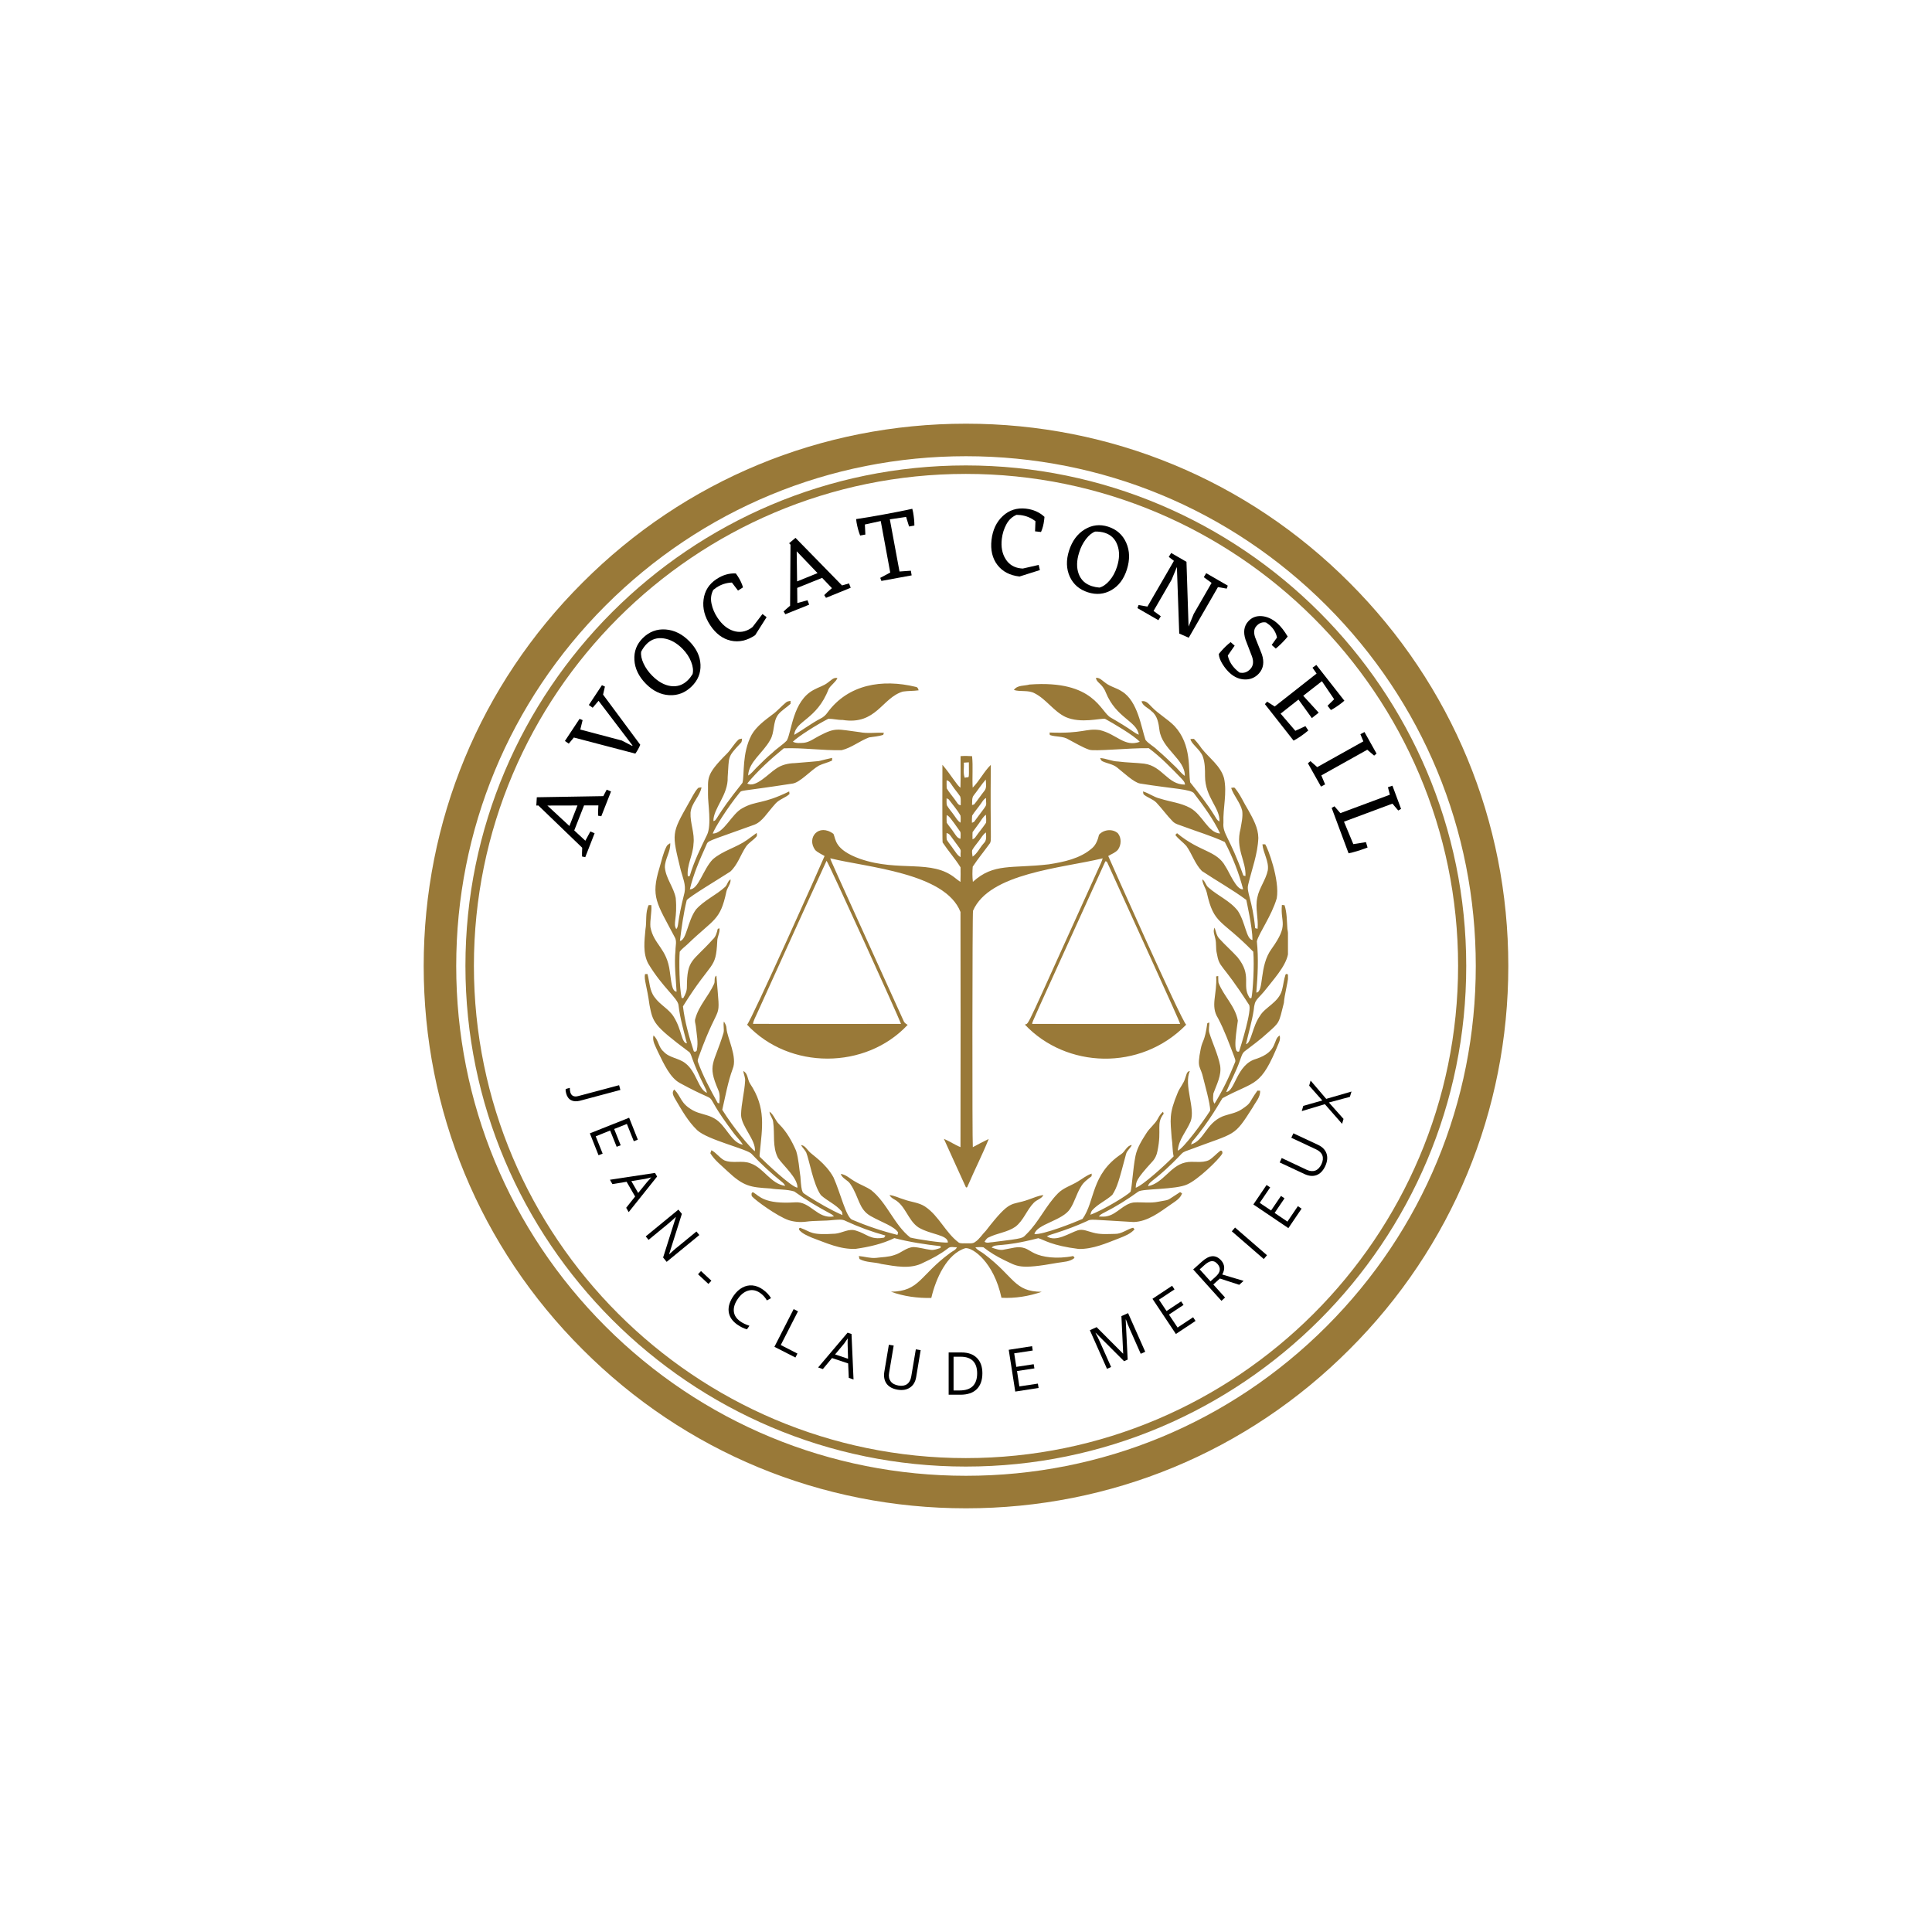 <ns0:svg xmlns:ns0="http://www.w3.org/2000/svg" width="500" zoomAndPan="magnify" viewBox="0 0 375 375" height="500" preserveAspectRatio="xMidYMid meet" version="1.0"><ns0:defs><ns0:g /><ns0:clipPath id="9a77d20b37"><ns0:path d="M 82.238 82.238 L 292.762 82.238 L 292.762 292.762 L 82.238 292.762 Z M 82.238 82.238 " clip-rule="nonzero" /></ns0:clipPath><ns0:clipPath id="1015b04bbc"><ns0:path d="M 187.5 292.762 C 159.398 292.762 132.934 281.824 113.078 261.922 C 93.176 242.066 82.238 215.602 82.238 187.5 C 82.238 159.398 93.176 132.934 113.078 113.078 C 132.934 93.176 159.398 82.238 187.5 82.238 C 215.602 82.238 242.066 93.176 261.922 113.078 C 281.824 132.977 292.762 159.398 292.762 187.5 C 292.762 215.602 281.824 242.066 261.922 261.922 C 242.066 281.824 215.602 292.762 187.5 292.762 Z M 187.5 88.551 C 161.078 88.551 136.215 98.855 117.535 117.535 C 98.855 136.215 88.551 161.078 88.551 187.5 C 88.551 213.922 98.855 238.785 117.535 257.465 C 136.215 276.145 161.078 286.449 187.5 286.449 C 213.922 286.449 238.785 276.145 257.465 257.465 C 276.145 238.785 286.449 213.922 286.449 187.5 C 286.449 161.078 276.145 136.215 257.465 117.535 C 238.785 98.855 213.922 88.551 187.5 88.551 Z M 187.5 88.551 " clip-rule="nonzero" /></ns0:clipPath><ns0:clipPath id="57e5434011"><ns0:path d="M 90.34 90.34 L 284.59 90.34 L 284.59 284.59 L 90.34 284.59 Z M 90.34 90.34 " clip-rule="nonzero" /></ns0:clipPath><ns0:clipPath id="349bb70203"><ns0:path d="M 125 131.418 L 249.992 131.418 L 249.992 252 L 125 252 Z M 125 131.418 " clip-rule="nonzero" /></ns0:clipPath></ns0:defs><ns0:g clip-path="url(#9a77d20b37)"><ns0:g clip-path="url(#1015b04bbc)"><ns0:path fill="#997938" d="M 82.238 82.238 L 292.762 82.238 L 292.762 292.762 L 82.238 292.762 Z M 82.238 82.238 " fill-opacity="1" fill-rule="nonzero" /></ns0:g></ns0:g><ns0:g clip-path="url(#57e5434011)"><ns0:path fill="#997938" d="M 187.465 284.66 C 133.938 284.66 90.34 241.059 90.34 187.465 C 90.34 133.871 133.938 90.34 187.465 90.34 C 240.996 90.34 284.594 133.938 284.594 187.465 C 284.66 241.059 241.059 284.66 187.465 284.66 Z M 187.465 91.984 C 134.793 91.984 91.984 134.793 91.984 187.465 C 91.984 240.141 134.859 283.016 187.465 283.016 C 240.074 283.016 283.016 240.141 283.016 187.465 C 283.016 134.793 240.141 91.984 187.465 91.984 Z M 187.465 91.984 " fill-opacity="1" fill-rule="nonzero" /></ns0:g><ns0:g fill="#000000" fill-opacity="1"><ns0:g transform="translate(111.977, 211.714)"><ns0:g><ns0:path d="M -2.094 0.484 C -2.188 0.141 -2.211 -0.133 -2.172 -0.344 L -1.375 -0.562 C -1.383 -0.281 -1.352 0 -1.281 0.281 C -1.188 0.633 -1.008 0.875 -0.75 1 C -0.488 1.133 -0.148 1.145 0.266 1.031 L 8.188 -1.078 L 8.438 -0.156 L 0.594 1.938 C -0.094 2.113 -0.672 2.078 -1.141 1.828 C -1.609 1.578 -1.926 1.129 -2.094 0.484 Z M -2.094 0.484 " /></ns0:g></ns0:g></ns0:g><ns0:g fill="#000000" fill-opacity="1"><ns0:g transform="translate(114.068, 218.935)"><ns0:g><ns0:path d="M 2.109 5.297 L 0.422 1.047 L 8.047 -1.984 L 9.734 2.266 L 8.953 2.578 L 7.609 -0.781 L 5.141 0.203 L 6.406 3.359 L 5.625 3.656 L 4.359 0.5 L 1.562 1.625 L 2.906 4.984 Z M 2.109 5.297 " /></ns0:g></ns0:g></ns0:g><ns0:g fill="#000000" fill-opacity="1"><ns0:g transform="translate(118.387, 228.991)"><ns0:g><ns0:path d="M 3.156 5.438 L 4.891 3.25 L 3.234 0.391 L 0.484 0.844 L 0 0 L 8.75 -1.328 L 9.156 -0.625 L 3.641 6.281 Z M 5.484 2.562 L 7.203 0.453 C 7.422 0.191 7.695 -0.113 8.031 -0.469 C 7.688 -0.363 7.285 -0.266 6.828 -0.172 L 4.156 0.266 Z M 5.484 2.562 " /></ns0:g></ns0:g></ns0:g><ns0:g fill="#000000" fill-opacity="1"><ns0:g transform="translate(124.616, 239.112)"><ns0:g><ns0:path d="M 4.781 5.812 L 4.094 4.969 L 6.562 -2.844 L 6.531 -2.875 C 5.938 -2.32 5.379 -1.832 4.859 -1.406 L 1.266 1.547 L 0.719 0.875 L 7.062 -4.328 L 7.734 -3.5 L 5.266 4.297 L 5.297 4.328 C 5.367 4.254 5.609 4.035 6.016 3.672 C 6.422 3.305 6.723 3.051 6.922 2.906 L 10.562 -0.078 L 11.125 0.609 Z M 4.781 5.812 " /></ns0:g></ns0:g></ns0:g><ns0:g fill="#000000" fill-opacity="1"><ns0:g transform="translate(133.346, 248.975)"><ns0:g><ns0:path d="M 2.141 -1.641 L 2.719 -2.266 L 4.734 -0.391 L 4.156 0.234 Z M 2.141 -1.641 " /></ns0:g></ns0:g></ns0:g><ns0:g fill="#000000" fill-opacity="1"><ns0:g transform="translate(139.482, 254.394)"><ns0:g><ns0:path d="M 8.094 -3.406 C 7.352 -3.938 6.598 -4.102 5.828 -3.906 C 5.055 -3.707 4.367 -3.188 3.766 -2.344 C 3.148 -1.469 2.879 -0.645 2.953 0.125 C 3.023 0.895 3.441 1.547 4.203 2.078 C 4.66 2.41 5.254 2.695 5.984 2.938 L 5.5 3.625 C 4.914 3.477 4.281 3.164 3.594 2.688 C 2.613 1.988 2.066 1.148 1.953 0.172 C 1.836 -0.805 2.172 -1.848 2.953 -2.953 C 3.441 -3.641 4 -4.148 4.625 -4.484 C 5.25 -4.816 5.898 -4.953 6.578 -4.891 C 7.266 -4.828 7.938 -4.562 8.594 -4.094 C 9.289 -3.594 9.816 -3.035 10.172 -2.422 L 9.375 -1.984 C 9.031 -2.578 8.602 -3.051 8.094 -3.406 Z M 8.094 -3.406 " /></ns0:g></ns0:g></ns0:g><ns0:g fill="#000000" fill-opacity="1"><ns0:g transform="translate(149.312, 260.898)"><ns0:g><ns0:path d="M 1 0.516 L 4.734 -6.797 L 5.578 -6.375 L 2.234 0.172 L 5.469 1.828 L 5.078 2.594 Z M 1 0.516 " /></ns0:g></ns0:g></ns0:g><ns0:g fill="#000000" fill-opacity="1"><ns0:g transform="translate(158.795, 265.423)"><ns0:g><ns0:path d="M 5.953 2.016 L 5.828 -0.781 L 2.703 -1.828 L 0.922 0.312 L 0 0 L 5.719 -6.75 L 6.484 -6.5 L 6.875 2.344 Z M 5.812 -1.688 L 5.734 -4.391 C 5.723 -4.734 5.727 -5.148 5.75 -5.641 C 5.551 -5.328 5.316 -4.988 5.047 -4.625 L 3.297 -2.531 Z M 5.812 -1.688 " /></ns0:g></ns0:g></ns0:g><ns0:g fill="#000000" fill-opacity="1"><ns0:g transform="translate(170.137, 268.936)"><ns0:g><ns0:path d="M 8.562 -6.875 L 7.688 -1.625 C 7.531 -0.707 7.129 -0.035 6.484 0.391 C 5.848 0.828 5.039 0.961 4.062 0.797 C 3.094 0.629 2.383 0.238 1.938 -0.375 C 1.5 -1 1.359 -1.773 1.516 -2.703 L 2.391 -7.922 L 3.328 -7.766 L 2.438 -2.469 C 2.32 -1.801 2.422 -1.254 2.734 -0.828 C 3.047 -0.398 3.555 -0.125 4.266 0 C 4.953 0.113 5.504 0.02 5.922 -0.281 C 6.348 -0.582 6.617 -1.07 6.734 -1.75 L 7.625 -7.031 Z M 8.562 -6.875 " /></ns0:g></ns0:g></ns0:g><ns0:g fill="#000000" fill-opacity="1"><ns0:g transform="translate(183.008, 270.715)"><ns0:g><ns0:path d="M 7.672 -4.172 C 7.672 -2.816 7.301 -1.781 6.562 -1.062 C 5.832 -0.352 4.773 0 3.391 0 L 1.125 0 L 1.125 -8.203 L 3.641 -8.203 C 4.91 -8.203 5.898 -7.848 6.609 -7.141 C 7.316 -6.43 7.672 -5.441 7.672 -4.172 Z M 6.656 -4.141 C 6.656 -5.211 6.383 -6.02 5.844 -6.562 C 5.312 -7.102 4.52 -7.375 3.469 -7.375 L 2.078 -7.375 L 2.078 -0.828 L 3.234 -0.828 C 4.379 -0.828 5.234 -1.102 5.797 -1.656 C 6.367 -2.219 6.656 -3.047 6.656 -4.141 Z M 6.656 -4.141 " /></ns0:g></ns0:g></ns0:g><ns0:g fill="#000000" fill-opacity="1"><ns0:g transform="translate(195.951, 270.276)"><ns0:g><ns0:path d="M 5.641 -0.875 L 1.109 -0.172 L -0.156 -8.281 L 4.375 -8.984 L 4.5 -8.141 L 0.906 -7.594 L 1.312 -4.969 L 4.688 -5.484 L 4.828 -4.672 L 1.453 -4.156 L 1.906 -1.172 L 5.5 -1.719 Z M 5.641 -0.875 " /></ns0:g></ns0:g></ns0:g><ns0:g fill="#000000" fill-opacity="1"><ns0:g transform="translate(206.59, 268.242)"><ns0:g /></ns0:g></ns0:g><ns0:g fill="#000000" fill-opacity="1"><ns0:g transform="translate(213.837, 266.144)"><ns0:g><ns0:path d="M 4.344 -1.938 L -1.156 -7.438 L -1.203 -7.422 C -0.922 -6.922 -0.617 -6.305 -0.297 -5.578 L 1.828 -0.812 L 1.031 -0.453 L -2.297 -7.953 L -0.984 -8.547 L 4.141 -3.406 L 4.172 -3.422 L 3.828 -10.688 L 5.125 -11.266 L 8.453 -3.766 L 7.578 -3.375 L 5.438 -8.203 C 5.188 -8.754 4.941 -9.363 4.703 -10.031 L 4.656 -10.016 L 5.047 -2.25 Z M 4.344 -1.938 " /></ns0:g></ns0:g></ns0:g><ns0:g fill="#000000" fill-opacity="1"><ns0:g transform="translate(227.301, 259.55)"><ns0:g><ns0:path d="M 4.75 -3.156 L 0.938 -0.625 L -3.609 -7.453 L 0.203 -9.984 L 0.672 -9.281 L -2.344 -7.281 L -0.875 -5.078 L 1.953 -6.953 L 2.422 -6.266 L -0.406 -4.391 L 1.266 -1.875 L 4.281 -3.875 Z M 4.75 -3.156 " /></ns0:g></ns0:g></ns0:g><ns0:g fill="#000000" fill-opacity="1"><ns0:g transform="translate(236.237, 253.24)"><ns0:g><ns0:path d="M -0.734 -3.922 L 1.547 -1.391 L 0.844 -0.75 L -4.641 -6.844 L -2.969 -8.344 C -2.219 -9.02 -1.535 -9.375 -0.922 -9.406 C -0.316 -9.445 0.25 -9.18 0.781 -8.609 C 1.5 -7.797 1.57 -6.879 1 -5.859 L 5.141 -4.625 L 4.297 -3.859 L 0.547 -5.078 Z M -1.281 -4.531 L -0.312 -5.406 C 0.188 -5.852 0.461 -6.281 0.516 -6.688 C 0.578 -7.102 0.43 -7.508 0.078 -7.906 C -0.285 -8.312 -0.664 -8.492 -1.062 -8.453 C -1.469 -8.41 -1.93 -8.156 -2.453 -7.688 L -3.375 -6.859 Z M -1.281 -4.531 " /></ns0:g></ns0:g></ns0:g><ns0:g fill="#000000" fill-opacity="1"><ns0:g transform="translate(244.564, 245.216)"><ns0:g><ns0:path d="M 0.734 -0.844 L -5.469 -6.219 L -4.844 -6.953 L 1.359 -1.578 Z M 0.734 -0.844 " /></ns0:g></ns0:g></ns0:g><ns0:g fill="#000000" fill-opacity="1"><ns0:g transform="translate(249.449, 239.317)"><ns0:g><ns0:path d="M 3.188 -4.719 L 0.625 -0.938 L -6.172 -5.531 L -3.609 -9.312 L -2.906 -8.844 L -4.938 -5.844 L -2.734 -4.359 L -0.812 -7.188 L -0.125 -6.719 L -2.047 -3.891 L 0.438 -2.203 L 2.469 -5.203 Z M 3.188 -4.719 " /></ns0:g></ns0:g></ns0:g><ns0:g fill="#000000" fill-opacity="1"><ns0:g transform="translate(255.36, 230.07)"><ns0:g><ns0:path d="M -4.312 -10.094 L 0.5 -7.844 C 1.344 -7.438 1.883 -6.867 2.125 -6.141 C 2.363 -5.41 2.273 -4.598 1.859 -3.703 C 1.43 -2.805 0.863 -2.227 0.156 -1.969 C -0.551 -1.719 -1.332 -1.797 -2.188 -2.203 L -6.969 -4.438 L -6.578 -5.297 L -1.734 -3.016 C -1.117 -2.734 -0.562 -2.68 -0.062 -2.859 C 0.426 -3.047 0.828 -3.461 1.141 -4.109 C 1.43 -4.742 1.488 -5.305 1.312 -5.797 C 1.133 -6.285 0.734 -6.676 0.109 -6.969 L -4.719 -9.234 Z M -4.312 -10.094 " /></ns0:g></ns0:g></ns0:g><ns0:g fill="#000000" fill-opacity="1"><ns0:g transform="translate(260.482, 218.181)"><ns0:g><ns0:path d="M 1.844 -6.312 L 1.531 -5.281 L -2.547 -4.188 L 0.297 -1 L 0.016 -0.047 L -3.328 -3.859 L -7.812 -2.516 L -7.516 -3.531 L -3.828 -4.578 L -6.375 -7.453 L -6.094 -8.438 L -3.062 -4.891 Z M 1.844 -6.312 " /></ns0:g></ns0:g></ns0:g><ns0:g clip-path="url(#349bb70203)"><ns0:path fill="#997938" d="M 160.711 132.473 C 161.277 132.09 161.777 131.422 162.547 131.613 C 162.152 132.477 161.266 132.953 160.82 133.773 C 158.562 139.688 154.383 139.871 154.164 142.633 C 155.883 141.633 157.473 140.41 159.242 139.484 C 159.812 139.219 160.281 138.789 160.637 138.273 C 164.637 132.848 171.207 131.73 177.754 133.324 C 178.113 133.367 178.223 133.688 178.305 133.992 C 177.289 134.133 176.258 134.082 175.246 134.234 C 171.188 135.43 170.094 140.797 163.523 139.738 C 162.602 139.766 161.699 139.5 160.785 139.516 C 158.812 140.488 154.82 142.996 153.895 143.969 C 154.551 144.32 155.316 144.215 156.035 144.176 C 157.16 144.043 158.055 143.312 159.035 142.816 C 162.277 141.125 162.492 141.57 166.832 142.105 C 168.391 142.422 169.984 142.152 171.559 142.234 C 171.527 142.332 171.469 142.527 171.438 142.625 C 170.555 142.938 169.609 142.98 168.695 143.129 C 166.859 143.816 165.285 145.141 163.367 145.609 C 159.613 145.691 155.883 145.109 152.133 145.246 C 149.59 147.32 147.145 149.535 145.047 152.07 C 146.586 153.055 149.297 150.055 150.543 149.266 C 151.617 148.473 152.957 148.148 154.273 148.121 C 160.961 147.535 157.375 148.008 161.516 147.109 C 161.512 147.238 161.504 147.496 161.504 147.629 C 160.688 148.02 159.789 148.207 158.973 148.59 C 157.465 149.414 155.293 151.906 153.82 152.094 C 142.828 153.789 144.133 153.246 143.461 153.984 C 141.328 156.602 138.648 160.773 138.352 161.801 C 140.555 161.766 142.004 157.941 144.137 156.848 C 146.812 155.355 148.008 156.164 153.18 153.617 C 153.195 153.742 153.227 153.996 153.242 154.121 C 152.438 154.863 151.297 155.129 150.551 155.949 C 148.82 157.855 147.992 159.453 146.438 160.07 C 136.797 163.566 137.527 163.051 137.051 164.125 C 135.809 166.875 134.59 169.672 133.898 172.617 C 135.57 172.676 136.473 168.719 138.355 166.793 C 140.312 165.098 142.93 164.512 145.02 163.023 C 145.648 162.586 146.242 162.102 146.875 161.668 C 146.895 161.926 147.016 162.23 146.777 162.434 C 146.168 163.137 145.297 163.578 144.773 164.367 C 143.73 165.941 143.172 167.871 141.75 169.176 C 139.098 170.887 133.918 173.969 133.293 174.727 C 132.656 177.332 132.301 179.992 131.969 182.648 C 133.266 182.488 133.438 178.746 135.105 176.516 C 136.707 174.715 138.996 173.754 140.758 172.137 C 141.203 171.723 141.234 170.996 141.805 170.691 C 141.871 171.598 141.145 172.27 140.977 173.121 C 139.789 178.734 138.59 178.316 133.52 183.207 C 132.996 183.727 132.355 184.133 131.93 184.742 C 131.789 186.457 131.855 191.715 132.309 193.723 L 132.629 193.723 C 133.008 193.07 133.34 192.348 133.324 191.578 C 133.352 186.148 134.387 186.75 138.352 182.336 C 138.949 181.812 139.137 181.023 139.316 180.289 C 139.398 180.262 139.566 180.207 139.648 180.18 C 139.758 181.062 139.215 181.828 139.219 182.691 C 138.93 188.379 138.246 186.191 132.562 195.332 C 132.906 198.262 133.719 201.137 134.629 203.945 C 134.688 204.305 135.273 204.105 135.258 203.797 C 135.57 202.289 135.211 200.762 135.07 199.258 C 135.023 198.73 134.762 198.195 134.973 197.672 C 135.656 195.184 137.555 193.305 138.594 190.988 C 138.855 190.484 138.508 189.676 139.051 189.363 C 139.836 199.41 139.949 193.184 135.645 205.066 C 135.551 205.391 135.359 205.734 135.453 206.082 C 136.453 208.871 137.867 211.488 139.301 214.074 C 139.379 214.098 139.535 214.145 139.613 214.172 C 139.695 213.301 139.785 212.375 139.41 211.559 C 137.23 206.504 138.574 206.602 140.422 200.52 C 140.621 199.781 140.328 199.02 140.508 198.277 C 140.785 198.691 141.012 199.16 141.02 199.672 C 141.137 201.398 143.188 205.188 142.211 207.477 C 141.266 210.047 140.809 212.754 140.191 215.41 C 142.332 218.852 145.656 222.863 146.527 223.453 C 146.75 221.254 143.91 218.719 143.836 216.383 C 143.887 214.195 144.488 212.059 144.621 209.875 C 144.711 209.18 144.348 208.559 144.27 207.887 C 145.184 208.309 145.078 209.539 145.566 210.301 C 148.75 215.047 147.938 218.855 147.473 223.809 C 147.477 224.082 147.312 224.434 147.578 224.641 C 148.383 225.445 153.719 230.539 154.789 230.512 C 154.816 228.637 152.16 226.379 151.02 224.77 C 149.875 222.621 150.414 220.117 150.074 217.809 C 150.027 217.059 149.391 216.512 149.359 215.762 C 150.23 216.391 150.48 217.508 151.25 218.23 C 152.703 219.676 153.711 221.496 154.523 223.363 C 155.031 224.988 155.094 226.703 155.359 228.379 C 155.59 232.02 155.781 231.371 156.812 232.168 C 158.98 233.52 161.188 234.832 163.531 235.852 C 163.465 235.598 163.516 235.289 163.328 235.082 C 162.227 233.781 160.59 233.113 159.344 231.984 C 157.844 229.926 157.094 225.152 156.473 223.66 C 156.191 223.152 155.754 222.762 155.473 222.254 C 156.199 222.316 156.566 223.004 157.02 223.477 C 157.551 224.117 160.262 225.73 161.781 228.531 C 163.176 231.648 164.215 236.277 165.414 236.75 C 168.258 237.957 171.199 238.953 174.199 239.695 C 174.23 239.574 174.289 239.332 174.32 239.215 C 173.562 238.012 171.191 237.277 169.016 236.051 C 166.629 234.711 166.785 232.371 165.055 229.824 C 164.57 229.035 163.484 228.781 163.188 227.852 C 164.262 228 165.031 228.832 165.949 229.324 C 166.98 229.961 168.156 230.336 169.145 231.043 C 172.258 233.582 173.535 237.711 176.688 240.207 C 177.961 240.531 183.07 241.324 183.988 241.16 C 183.969 239.641 180.672 239.676 178.27 238.238 C 176.191 236.855 175.777 233.918 173.504 232.762 C 173.156 232.566 172.848 232.305 172.641 231.965 C 173.633 232.047 174.523 232.555 175.473 232.816 C 176.82 233.324 178.344 233.383 179.566 234.203 C 182.273 236.016 183.516 239.273 186.117 241.199 C 186.551 241.41 187.074 241.293 187.547 241.332 C 188.117 241.285 188.777 241.457 189.262 241.07 C 190.125 240.512 190.645 239.594 191.363 238.879 C 196.289 232.523 196.074 234.133 199.668 232.828 C 200.609 232.516 201.527 232.066 202.527 231.965 C 202.148 232.703 201.238 232.863 200.684 233.43 C 199.289 234.836 198.695 236.883 197.09 238.109 C 195.535 239.191 193.57 239.34 191.902 240.176 C 191.52 240.324 191.316 240.695 191.098 241.016 C 191.547 241.375 192.113 241.109 192.629 241.105 C 199.145 240.316 198.395 240.332 199.27 239.508 C 201.656 237.164 203 233.984 205.359 231.617 C 206.418 230.543 207.906 230.129 209.164 229.355 C 210.074 228.832 210.883 228.121 211.898 227.797 C 211.891 227.926 211.879 228.176 211.875 228.301 C 211.105 228.91 210.258 229.488 209.789 230.375 C 208.949 231.711 208.594 233.285 207.73 234.605 C 206.277 236.938 201.238 237.57 200.777 239.535 C 202.473 239.688 208.453 237.324 210.117 236.59 C 212.609 233.09 211.715 227.98 217.617 224.02 C 218.395 223.52 218.68 222.367 219.68 222.246 C 219.406 222.891 218.742 223.305 218.566 224 C 217.25 228.953 216.879 230.438 215.895 231.926 C 214.684 233.035 213.105 233.688 211.996 234.914 C 211.781 235.152 211.723 235.477 211.641 235.777 C 214.02 234.945 218.965 231.934 219.445 231.301 C 219.727 230.363 219.898 226.828 220.395 224.367 C 220.727 222.762 221.617 221.355 222.488 219.992 C 223.117 218.945 224.168 218.219 224.742 217.129 C 224.996 216.629 225.312 216.156 225.738 215.785 C 225.77 215.883 225.84 216.074 225.871 216.172 C 224.328 218.168 225.562 219.133 224.664 223.41 C 224.527 224.188 224.18 224.926 223.633 225.5 C 220.371 229.066 220.523 229.395 220.445 230.539 C 221.766 230.125 226.074 226.227 227.801 224.453 C 227.535 223.273 227.621 222.059 227.418 220.871 C 227.172 217.332 226.855 216.246 228.582 212.121 C 228.973 211.109 229.773 210.305 230.055 209.246 C 230.273 208.754 230.281 207.977 230.945 207.875 C 229.723 210.664 232.066 215.121 231.102 217.656 C 230.316 219.566 228.75 221.203 228.613 223.34 C 229.66 222.988 233.516 217.75 234.891 215.57 C 234.949 214.297 233.688 209.914 233.574 209.359 C 233.004 206.691 232.246 207.605 233.059 203.586 C 233.43 201.758 233.824 202.309 234.34 198.602 C 234.441 198.566 234.637 198.5 234.734 198.465 C 234.738 199.113 234.555 199.773 234.711 200.414 C 235.375 202.559 236.391 204.598 236.824 206.809 C 237.145 208.734 236.137 210.5 235.516 212.246 C 235.477 212.898 235.324 213.664 235.738 214.227 C 237.297 211.703 238.594 209.023 239.688 206.266 C 239.93 205.836 239.629 205.383 239.512 204.965 C 238.559 202.488 237.66 199.98 236.422 197.637 C 234.879 195.227 236.273 193.031 236.059 189.516 C 236.16 189.5 236.359 189.469 236.457 189.453 C 236.469 189.891 236.449 190.332 236.516 190.766 C 237.516 193.336 239.777 195.316 240.266 198.102 C 240.113 199.5 239.141 204.676 240.508 204.09 C 240.848 203.055 243.09 195.871 242.426 195.012 C 236.941 186.465 236.727 188.125 236.164 184.949 C 235.957 184.055 236.121 183.117 235.898 182.227 C 235.77 181.516 235.371 180.758 235.746 180.059 C 236.023 180.781 236.117 181.617 236.676 182.195 C 237.797 183.434 239.062 184.535 240.184 185.773 C 243.109 189.363 241 191.148 242.457 193.535 C 242.543 193.75 242.691 193.809 242.906 193.703 C 243.199 192.336 243.484 187.293 243.258 184.723 C 237 178.301 235.641 179.578 234.238 173.254 C 234.031 172.363 233.395 171.617 233.367 170.68 C 233.965 171.062 234.023 171.863 234.586 172.285 C 236.398 173.895 238.773 174.852 240.277 176.812 C 241.77 179.105 241.883 182.305 243.109 182.461 C 243.113 180.027 241.926 174.859 241.906 174.672 C 239.145 172.629 236.133 170.965 233.281 169.059 C 231.934 167.68 231.379 165.746 230.27 164.199 C 229.598 163.441 228.734 162.875 228.129 162.059 C 228.238 161.945 228.352 161.836 228.461 161.723 C 232.965 165.457 236.145 165.02 237.875 168.195 C 238.539 169.129 240.012 172.871 241.289 172.602 C 240.473 169.422 239.242 166.34 237.73 163.43 C 235.09 162.207 232.273 161.387 229.551 160.363 C 228.879 160.094 228.105 159.957 227.598 159.402 C 226.484 158.27 225.566 156.969 224.48 155.816 C 223.809 155.117 222.832 154.863 222.082 154.277 C 221.855 154.137 221.914 153.836 221.855 153.617 C 223.012 153.949 223.98 154.738 225.16 155.004 C 227.098 155.633 229.191 155.82 231 156.812 C 233.445 158.148 234.469 161.668 236.824 161.781 C 235.508 158.996 233.648 156.488 231.793 154.039 C 231.301 153.16 227.621 153.117 221.281 152.082 C 220.086 151.883 218.051 149.934 216.789 148.941 C 215.977 148.305 214.914 148.207 214.004 147.77 C 213.73 147.672 213.637 147.375 213.531 147.141 C 214.719 147.203 215.816 147.781 217.008 147.805 C 218.699 148.031 220.41 148.023 222.102 148.227 C 225.648 148.707 226.594 152.301 230 152.293 C 230.004 151.809 229.641 151.48 229.352 151.145 C 227.328 149.066 225.312 146.949 222.977 145.223 C 219.078 145.164 212.363 145.898 211.383 145.508 C 209.992 145.012 208.73 144.219 207.422 143.543 C 206.332 142.836 204.965 143.082 203.77 142.664 C 203.758 142.547 203.734 142.301 203.719 142.18 C 210.242 142.438 210.785 141.324 213.453 141.707 C 216.746 142.477 218.25 145.074 221.227 143.984 C 220.117 142.758 215.953 140.32 214.5 139.531 C 213.559 139.367 209.855 140.484 206.855 139.184 C 204.52 138.086 203.105 135.73 200.82 134.566 C 199.574 133.891 198.113 134.324 196.797 133.926 C 197.457 132.934 198.824 133.16 199.836 132.867 C 212.488 131.93 213.555 138.211 215.621 139.301 C 217.148 140.184 218.668 141.086 220.109 142.105 C 220.395 142.316 220.707 142.484 221.039 142.605 C 220.66 139.945 216.652 139.391 214.637 134.41 C 213.934 132.613 212.801 132.547 212.73 131.562 C 213.48 131.508 213.965 132.137 214.531 132.516 C 215.492 133.297 216.762 133.512 217.773 134.215 C 220.84 136.074 221.52 141.219 222.344 143.617 C 222.98 144.418 223.961 144.855 224.664 145.598 C 225.953 146.668 227.133 147.852 228.344 149.004 C 228.871 149.551 229.34 150.164 229.969 150.605 C 230.059 147.402 225.57 145.43 225.055 141.758 C 224.891 140.43 224.672 138.93 223.531 138.062 C 222.895 137.402 221.832 137.066 221.562 136.121 C 222.469 135.902 223.016 136.695 223.578 137.242 C 224.902 138.621 226.617 139.551 227.957 140.914 C 231.383 144.582 230.605 149.453 231.016 151.855 C 232.652 153.902 234.281 155.961 235.668 158.195 C 235.973 158.641 236.172 159.203 236.695 159.449 C 236.844 156.793 233.895 154.773 233.895 150.648 C 233.898 149.363 233.898 148.055 233.461 146.832 C 232.957 145.465 231.168 144.363 231.07 143.441 C 231.293 143.43 231.516 143.418 231.742 143.414 C 232.293 143.988 232.789 144.621 233.238 145.277 C 234.719 147.16 236.902 148.625 237.582 151.035 C 238.211 153.895 237.359 156.801 237.469 159.688 C 237.27 161.855 238.656 162.422 241.336 169.941 C 241.438 169.965 241.641 170.016 241.742 170.043 C 241.902 167.102 239.758 164.805 240.781 160.898 C 240.973 159.727 241.277 158.543 241.109 157.352 C 240.715 155.734 239.484 154.5 238.965 152.934 C 239.199 152.93 239.539 152.738 239.715 152.988 C 240.785 154.281 241.418 155.859 242.309 157.273 C 243.223 158.938 244.223 160.684 244.242 162.641 C 244.125 165.773 242.977 168.727 242.262 171.75 C 241.91 173.203 243.094 174.668 243.629 180.16 C 243.746 180.188 243.977 180.246 244.098 180.277 C 244.289 178.258 243.598 176.23 244.043 174.219 C 244.406 172.344 245.688 170.805 246.078 168.934 C 246.34 167.156 245.184 165.602 245.035 163.875 C 245.172 163.875 245.445 163.879 245.582 163.879 C 246.074 164.574 248.438 170.824 247.816 174.363 C 246.789 177.832 244.34 181.125 243.953 182.707 C 244.305 186.02 244.125 189.355 243.848 192.664 C 245.414 192.52 244.324 187.512 246.84 184.133 C 250.254 179.355 248.477 179.199 248.816 175.652 C 248.945 175.664 249.203 175.688 249.328 175.699 C 249.812 177.18 249.766 178.762 249.883 180.297 C 250.137 181.617 250.066 182.965 250.074 184.301 C 250.172 186.707 247.816 189.371 246.035 191.613 C 243.949 194.309 243.57 193.719 243.34 196.094 C 242.996 198.32 242.336 200.48 241.848 202.672 C 242.863 202.477 243.086 199.219 244.551 197.191 C 245.523 195.488 248.148 194.613 248.828 192.207 C 249.102 191.207 249.18 190.16 249.516 189.176 C 249.672 188.887 250.141 189.145 250.066 189.445 C 249.891 191.203 249.34 192.906 249.199 194.668 C 248.188 198.73 248.422 198.359 245.961 200.562 C 244.617 201.801 243.133 202.875 241.684 203.984 C 241.078 204.395 240.938 205.16 240.688 205.797 C 239.965 207.922 238.855 209.887 238.004 211.953 C 239.734 211.848 239.984 206.641 243.777 205.543 C 248.18 204.113 247.008 201.711 248.391 200.992 C 248.496 201.438 248.441 201.898 248.262 202.316 C 244.645 211.246 243.719 209.652 237.273 213.164 C 237.016 213.492 234.777 217.688 231.383 221.617 C 231.328 221.75 231.223 222.012 231.172 222.141 C 233.77 221.352 234.027 218.113 237.246 216.711 C 238.488 216.227 239.875 216.078 241.004 215.324 C 243.043 213.949 242.207 214.27 244.07 211.691 C 244.199 211.695 244.453 211.703 244.582 211.707 C 244.672 212.953 243.707 213.891 243.164 214.926 C 239.414 220.812 240.047 219.711 230.961 223.145 C 230.406 223.367 229.781 223.48 229.355 223.934 C 224.301 229.277 223.027 229.191 222.844 230.234 C 225.797 229.629 227.129 226.305 230.047 225.645 C 231.566 225.266 233.227 225.871 234.688 225.164 C 235.484 224.676 236.09 223.941 236.832 223.383 C 237.215 223.145 237.395 223.773 237.18 224.016 C 236.488 225.141 232.535 228.977 230.43 229.898 C 228.254 230.926 221.746 230.703 220.957 231.281 C 218.836 232.812 216.613 234.211 214.277 235.391 C 213.914 235.582 213.516 235.754 213.301 236.125 C 213.879 236.145 214.477 236.195 215.039 236.027 C 216.91 235.551 218.09 233.668 220.043 233.398 C 221.637 233.289 223.254 233.586 224.832 233.25 C 227.367 232.762 226.086 233.258 229.055 231.387 C 229.148 231.445 229.34 231.566 229.438 231.633 C 229.098 232.668 228.062 233.207 227.23 233.805 C 225.059 235.309 222.797 237.102 220.035 237.195 C 211.605 236.727 211.785 236.562 210.973 237.023 C 209.039 237.91 207.043 238.656 205.02 239.309 C 204.406 239.512 203.773 239.668 203.195 239.961 C 204.91 241.168 207.547 239.344 209.195 238.805 C 210.203 238.492 211.191 239.02 212.16 239.25 C 213.535 239.645 214.988 239.523 216.402 239.496 C 217.707 239.539 218.723 238.598 219.941 238.297 C 220.012 238.375 220.145 238.531 220.215 238.613 C 219.438 239.488 218.312 239.922 217.25 240.34 C 214.727 241.316 212.16 242.461 209.398 242.426 C 204.102 241.773 202.691 240.66 201.535 240.332 C 194.234 242.223 193.281 241.285 192.48 242.156 C 193.277 242.406 194.113 242.766 194.957 242.527 C 196.25 242.344 197.59 241.805 198.879 242.27 C 199.582 242.496 200.148 242.992 200.824 243.281 C 202.258 243.973 205.004 244.457 208.328 243.793 C 208.387 243.887 208.508 244.07 208.566 244.164 C 207.66 244.926 206.41 244.922 205.301 245.105 C 197.699 246.484 197.527 245.781 194.922 244.59 C 193.496 243.895 192.129 243.078 190.883 242.098 C 190.363 242.016 189.836 242.074 189.316 242.098 C 189.742 242.699 190.48 242.953 191.043 243.41 C 196.949 247.863 196.805 250.707 202.199 250.738 C 199.703 251.602 197.027 252.039 194.383 251.895 C 192.922 245.027 188.828 242.094 187.375 242.273 C 183.809 243.344 181.641 248.152 180.766 251.93 C 178.113 251.988 175.426 251.629 172.93 250.723 C 178.547 250.633 178.48 247.559 184.438 243.191 C 184.879 242.836 185.504 242.656 185.734 242.094 C 185.152 242.121 184.465 241.863 183.992 242.312 C 182.543 243.43 180.926 244.309 179.266 245.062 C 176.75 246.43 173.777 245.777 171.102 245.344 C 169.699 244.926 168.141 245.098 166.828 244.375 C 166.77 244.184 166.727 243.992 166.695 243.797 C 167.809 243.887 168.902 244.262 170.031 244.156 C 171.227 243.996 172.457 244.008 173.605 243.598 C 174.906 243.23 175.922 242.105 177.32 242.055 C 178.453 242.109 179.547 242.465 180.664 242.598 C 181.32 242.684 181.938 242.414 182.551 242.227 C 182.559 242.145 182.578 241.973 182.59 241.887 C 179.566 241.547 176.547 241.082 173.594 240.316 C 171.246 241.457 168.668 242.035 166.094 242.402 C 163.098 242.551 160.312 241.234 157.562 240.223 C 156.746 239.852 155.867 239.52 155.234 238.855 C 154.992 238.652 155.078 238.141 155.473 238.379 C 157.457 239.078 157.219 239.789 162.137 239.457 C 163.48 239.328 164.77 238.395 166.141 238.863 C 168.289 239.484 168.891 240.73 171.613 240.219 C 171.676 240.117 171.797 239.918 171.859 239.816 C 169.219 239.094 166.637 238.148 164.152 236.992 C 163.434 236.586 162.594 236.766 161.812 236.797 C 160.023 237.016 158.215 236.887 156.43 237.129 C 155.301 237.273 154.148 237.172 153.062 236.832 C 150.871 236.07 146.637 233.008 145.941 232.195 C 145.824 231.949 145.797 231.379 146.195 231.426 C 147.434 232.184 148.348 233.758 154.285 233.375 C 157.328 233.094 158.605 236.707 161.879 236.102 C 161.688 235.883 161.465 235.707 161.211 235.586 C 158.777 234.289 156.402 232.867 154.164 231.262 C 152.68 230.805 151.082 230.945 149.559 230.684 C 145.664 230.441 144.391 230.332 141.18 227.312 C 140.031 226.199 138.711 225.23 137.879 223.84 C 137.93 223.695 138.031 223.402 138.082 223.258 C 139.039 223.746 139.633 224.711 140.578 225.215 C 142.211 225.902 144.055 225.148 145.699 225.812 C 148.285 226.719 149.578 229.793 152.41 230.176 C 152.262 229.898 152.074 229.648 151.824 229.461 C 149.719 227.777 147.73 225.949 145.895 223.977 C 145.137 223.051 137.344 221.262 135.332 219.375 C 133.551 217.676 132.344 215.5 131.102 213.402 C 130.777 212.809 130.254 212.047 130.883 211.469 C 132.316 212.973 132.039 214.145 134.492 215.52 C 135.797 216.254 137.363 216.309 138.648 217.082 C 140.938 218.344 141.902 221.824 144.191 222.184 C 143.723 221.418 143.07 220.789 142.52 220.082 C 134.828 209.895 141.602 215.48 131.914 210.191 C 130.102 209.176 128.922 206.688 127.66 204.066 C 127.25 203.078 126.566 202.105 126.836 200.98 C 127.812 201.781 127.793 203.277 128.781 204.09 C 129.895 205.348 131.734 205.352 133.012 206.363 C 135.191 207.996 135.547 211.488 137.215 212.117 C 137.156 211.832 137.082 211.547 136.938 211.293 C 133.914 205.27 134.344 204.531 133.66 204.117 C 126.754 198.953 126.738 198.414 126.066 195.059 C 125.578 191.398 124.977 190.227 125.195 189.07 C 125.312 189.066 125.555 189.062 125.676 189.059 C 126.098 190.574 126.051 192.293 127.07 193.578 C 128.102 195.043 129.836 195.832 130.777 197.367 C 132.383 199.949 132.223 202.391 133.328 202.52 C 132.699 200.078 131.996 197.645 131.703 195.133 C 131.59 193.762 128.617 191.707 125.809 187.008 C 124.746 184.973 125.086 182.602 125.281 180.406 C 125.562 178.848 125.211 177.16 125.902 175.684 C 126.035 175.68 126.297 175.676 126.426 175.676 C 126.531 177.109 126.133 178.52 126.246 179.953 C 126.906 183.402 129.445 184.016 130.016 188.609 C 130.277 190.191 130.336 192.469 131.324 192.477 C 131.176 189.816 130.844 187.148 131.109 184.477 C 131.094 183.613 131.434 182.656 130.945 181.867 C 127.461 175.258 126.266 174.117 128.012 168.402 C 128.438 167.012 128.707 165.562 129.387 164.266 C 129.531 163.973 129.836 163.832 130.09 163.656 C 130.203 165.277 129.055 166.711 129.051 168.328 C 129.215 170.488 130.77 172.199 131.16 174.297 C 131.516 178.375 130.566 179.207 131.266 180.344 C 131.844 179.633 131.281 179.52 132.867 173.234 C 133.176 171.738 132.504 170.305 132.133 168.891 C 130.367 161.645 130.316 161.84 133.707 155.824 C 134.297 154.852 134.734 153.766 135.523 152.926 C 135.734 152.871 135.949 152.836 136.168 152.828 C 135.82 154.617 134.18 155.895 134.031 157.75 C 133.938 159.797 134.883 161.77 134.602 163.828 C 134.527 165.969 133.258 167.914 133.5 170.09 C 133.594 170.074 133.781 170.047 133.875 170.035 C 134.688 167.262 135.965 164.648 137.227 162.059 C 138.168 160.168 137.383 155.852 137.422 154.176 C 137.488 151.059 136.836 150.512 141.086 146.289 C 141.941 145.43 142.492 144.309 143.41 143.504 C 143.613 143.438 143.82 143.391 144.035 143.363 C 143.984 143.664 144.02 144.027 143.754 144.242 C 141.102 147.07 141.555 146.684 141.242 150.84 C 141.371 154.312 138.43 156.91 138.469 159.375 C 139.289 159.195 138.547 158.918 144.113 151.941 C 144.535 150.258 143.977 146.215 145.891 142.617 C 146.832 140.992 148.391 139.859 149.859 138.742 C 150.859 138.055 151.625 137.094 152.566 136.34 C 152.805 136.117 153.141 136.105 153.441 136.031 C 153.441 136.176 153.445 136.465 153.445 136.609 C 152.664 137.348 151.688 137.879 151.016 138.73 C 149.961 140.188 150.398 142.16 149.473 143.664 C 148.07 146.18 145.32 147.887 145.215 150.531 C 145.848 150.168 146.281 149.555 146.793 149.051 C 147.82 148.039 148.828 147.008 149.941 146.094 C 150.809 145.238 151.871 144.613 152.715 143.742 C 153.676 142.086 153.836 136.035 157.977 133.883 C 158.867 133.379 159.898 133.129 160.707 132.473 Z M 160.711 132.473 " fill-opacity="1" fill-rule="nonzero" /></ns0:g><ns0:path fill="#997938" d="M 186.445 146.766 C 187.188 146.707 187.934 146.727 188.68 146.773 C 188.891 148.797 188.672 150.848 188.797 152.883 C 190.133 151.551 190.965 149.773 192.316 148.461 C 192.188 163.066 192.52 163.113 192.129 163.695 C 191.035 165.211 189.836 166.66 188.805 168.219 C 188.727 169.191 188.715 170.191 188.836 171.164 C 192.906 167.465 196.348 168.617 203.59 167.762 C 206.535 167.297 209.664 166.656 211.977 164.629 C 212.746 163.961 213.09 162.984 213.32 162.023 C 214.207 160.996 215.957 160.812 216.98 161.738 C 217.711 162.641 217.66 164.008 216.992 164.926 C 216.496 165.512 215.742 165.758 215.109 166.152 C 215.27 166.57 229.301 198.117 230.238 198.895 C 221.336 208.012 206.914 207.359 198.922 198.867 C 199.867 198.496 198.543 200.887 213.27 168.449 C 213.551 167.844 213.844 167.242 214.035 166.602 C 206.086 168.523 192.035 169.449 188.863 176.773 C 188.723 177.105 188.699 221.508 188.824 222.664 C 189.844 222.113 190.863 221.57 191.91 221.074 C 190.699 224.09 189.211 226.984 187.934 229.973 C 187.801 230.145 187.789 230.645 187.477 230.441 C 186.059 227.312 184.617 224.191 183.211 221.055 C 184.32 221.508 185.312 222.211 186.43 222.656 C 186.457 215.703 186.461 179.832 186.43 177.016 C 183.484 169.402 168.188 168.352 161.16 166.598 C 161.305 167.168 160.449 165.227 175.336 198.035 C 175.469 198.461 175.797 198.73 176.184 198.918 C 168.055 207.641 153.199 207.691 145.008 198.895 C 145.777 198.211 159.602 167.316 160.051 166.152 C 159.438 165.785 158.754 165.5 158.238 165 C 156.473 162.621 158.914 159.73 161.773 161.852 C 162.258 162.898 161.926 164.914 166.973 166.715 C 174.602 169.336 180.84 166.68 185.453 170.461 C 185.77 170.711 186.082 170.965 186.426 171.18 C 186.449 170.238 186.469 169.293 186.441 168.348 C 185.391 166.668 184.055 165.168 182.957 163.516 C 182.879 162.992 182.922 148.52 182.922 148.445 C 184.648 150.465 185.668 152.344 186.422 152.895 C 186.488 150.852 186.43 148.809 186.445 146.766 M 187.078 148.031 C 187.164 149.012 186.883 150.051 187.266 150.98 C 188.184 150.574 188.074 151.812 188.059 147.965 C 187.73 147.988 187.406 148.008 187.078 148.031 M 189.051 154.309 C 188.574 154.836 188.738 155.605 188.676 156.254 C 188.777 156.227 188.973 156.172 189.074 156.145 C 189.773 155.312 190.363 154.387 191.047 153.535 C 191.586 152.922 191.355 152.051 191.34 151.309 C 190.508 152.25 189.832 153.324 189.051 154.309 M 183.738 151.453 C 183.738 151.969 183.715 152.484 183.75 153 C 184.246 153.859 184.926 154.598 185.496 155.41 C 185.766 155.766 185.957 156.262 186.473 156.301 C 186.449 155.742 186.547 155.156 186.387 154.613 C 185.918 153.898 185.34 153.262 184.867 152.547 C 184.555 152.125 184.312 151.559 183.738 151.453 M 190.363 156.031 C 189.828 156.809 189.184 157.512 188.691 158.316 C 188.637 158.777 188.652 159.242 188.652 159.703 C 188.758 159.656 188.961 159.57 189.062 159.527 C 192.016 155.484 191.34 156.891 191.391 154.895 C 190.898 155.117 190.668 155.621 190.363 156.031 M 183.734 154.941 C 183.742 155.395 183.68 155.859 183.789 156.309 C 184.191 157.012 184.75 157.609 185.211 158.273 C 185.574 158.777 185.883 159.359 186.445 159.68 C 186.465 159.223 186.488 158.762 186.434 158.309 C 185.789 157.172 184.918 156.191 184.137 155.152 C 184.035 155.102 183.836 154.992 183.734 154.941 M 183.75 158.211 C 183.727 158.699 183.707 159.191 183.754 159.684 C 184.199 160.363 184.75 160.969 185.188 161.652 C 185.523 162.105 185.812 162.703 186.434 162.797 C 186.426 162.359 186.508 161.91 186.414 161.48 C 184.371 158.574 184.207 158.422 183.75 158.211 M 190.02 159.816 C 189.625 160.398 189.164 160.934 188.773 161.52 C 188.734 161.984 188.758 162.453 188.77 162.922 C 188.988 162.805 189.227 162.688 189.352 162.461 C 190.008 161.516 190.766 160.648 191.398 159.691 C 191.445 159.172 191.41 158.652 191.367 158.137 C 190.773 158.57 190.445 159.238 190.02 159.816 M 190.035 163.168 C 189.59 163.785 189.062 164.352 188.699 165.02 C 188.621 165.438 188.742 165.859 188.781 166.273 C 189.727 165.641 190.188 164.504 190.953 163.676 C 191.547 163.129 191.406 162.301 191.371 161.578 C 190.781 161.969 190.465 162.629 190.035 163.168 M 183.727 161.691 C 183.734 162.129 183.691 162.57 183.77 163.004 C 184.172 163.66 184.684 164.238 185.105 164.879 C 185.512 165.406 185.832 166.043 186.449 166.363 C 186.348 164.32 187.102 165.875 184.473 162.195 C 184.305 161.922 184.031 161.758 183.727 161.691 M 146.902 196.801 C 146.633 197.434 146.262 198.039 146.156 198.73 C 155.734 198.766 165.309 198.754 174.887 198.738 C 174.414 197.371 160.895 167.586 160.434 167.074 C 155.883 176.965 151.418 186.891 146.902 196.801 M 214.547 167.184 C 199.641 200.031 200.438 198.098 200.344 198.742 C 209.922 198.758 219.496 198.754 229.074 198.738 C 228.852 197.945 220.77 180.34 215.031 167.652 C 214.934 167.426 214.852 167.148 214.547 167.184 Z M 214.547 167.184 " fill-opacity="1" fill-rule="nonzero" /><ns0:g fill="#000000" fill-opacity="1"><ns0:g transform="translate(113.694, 166.123)"><ns0:g><ns0:path d="M 4.062 -12.844 L 4.906 -12.5 L 3.016 -7.688 L 2.391 -7.797 C 2.367 -8.242 2.391 -8.91 2.453 -9.797 L -0.328 -9.797 L -2.234 -4.938 L -0.078 -2.938 L 0.891 -4.734 L 1.719 -4.391 L -0.094 0.25 L -0.719 0.125 C -0.738 -0.227 -0.727 -0.797 -0.688 -1.578 L -9.203 -9.781 L -9.594 -9.766 L -9.5 -11.375 L 3.406 -11.594 Z M -1.609 -9.781 L -7.453 -9.766 L -3.172 -5.797 Z M -1.609 -9.781 " /></ns0:g></ns0:g></ns0:g><ns0:g fill="#000000" fill-opacity="1"><ns0:g transform="translate(120.086, 150.793)"><ns0:g><ns0:path d="M -2.672 -17.531 L -3.031 -15.969 L 4.188 -6.234 C 3.938 -5.629 3.617 -5.055 3.234 -4.516 L -8.703 -7.641 L -9.688 -6.453 L -10.438 -6.969 L -7.594 -11.266 L -7 -11.016 L -7.453 -9.188 L 0.594 -7.062 L 2.625 -6.016 L 2.688 -6.094 L -3.906 -14.766 L -5.047 -13.422 L -5.797 -13.953 L -3.25 -17.797 Z M -2.672 -17.531 " /></ns0:g></ns0:g></ns0:g><ns0:g fill="#000000" fill-opacity="1"><ns0:g transform="translate(129.418, 137.415)"><ns0:g><ns0:path d="M -4.641 -13.578 C -3.391 -14.805 -1.914 -15.359 -0.219 -15.234 C 1.477 -15.109 3.02 -14.336 4.406 -12.922 C 5.77 -11.523 6.484 -10.016 6.547 -8.391 C 6.617 -6.773 6.047 -5.367 4.828 -4.172 C 3.578 -2.953 2.125 -2.391 0.469 -2.484 C -1.188 -2.578 -2.695 -3.316 -4.062 -4.703 C -5.445 -6.117 -6.188 -7.656 -6.281 -9.312 C -6.383 -10.977 -5.836 -12.398 -4.641 -13.578 Z M -4.969 -10.922 C -5.062 -10.273 -4.91 -9.52 -4.516 -8.656 C -4.117 -7.789 -3.562 -7 -2.844 -6.281 C -1.688 -5.102 -0.477 -4.426 0.781 -4.25 C 2.051 -4.082 3.156 -4.461 4.094 -5.391 C 4.438 -5.734 4.742 -6.129 5.016 -6.578 C 5.18 -7.273 5.086 -8.066 4.734 -8.953 C 4.391 -9.848 3.836 -10.688 3.078 -11.469 C 1.922 -12.633 0.703 -13.312 -0.578 -13.5 C -1.859 -13.695 -2.953 -13.352 -3.859 -12.469 C -4.285 -12.051 -4.656 -11.535 -4.969 -10.922 Z M -4.969 -10.922 " /></ns0:g></ns0:g></ns0:g><ns0:g fill="#000000" fill-opacity="1"><ns0:g transform="translate(140.982, 126.634)"><ns0:g><ns0:path d="M 7.812 -6.844 L 5.594 -3.344 C 4.031 -2.289 2.457 -1.938 0.875 -2.281 C -0.707 -2.633 -2.039 -3.629 -3.125 -5.266 C -4.207 -6.91 -4.641 -8.57 -4.422 -10.25 C -4.211 -11.938 -3.375 -13.266 -1.906 -14.234 C -0.695 -15.035 0.551 -15.398 1.844 -15.328 L 2.203 -14.812 C 2.691 -14.062 3.035 -13.332 3.234 -12.625 L 2.266 -12 L 1.078 -13.562 C -0.004 -13.52 -1.004 -13.195 -1.922 -12.594 L -2.531 -12.141 C -2.969 -11.316 -3.082 -10.422 -2.875 -9.453 C -2.676 -8.492 -2.289 -7.586 -1.719 -6.734 C -0.863 -5.43 0.156 -4.582 1.344 -4.188 C 2.531 -3.801 3.672 -3.969 4.766 -4.688 L 5.094 -4.938 L 7.016 -7.453 Z M 7.812 -6.844 " /></ns0:g></ns0:g></ns0:g><ns0:g fill="#000000" fill-opacity="1"><ns0:g transform="translate(152.685, 119.131)"><ns0:g><ns0:path d="M 12.109 -5.891 L 12.438 -5.047 L 7.641 -3.094 L 7.297 -3.625 C 7.609 -3.957 8.109 -4.406 8.797 -4.969 L 6.891 -6.969 L 2.047 -5.016 L 2.078 -2.078 L 4.047 -2.625 L 4.375 -1.766 L -0.25 0.094 L -0.594 -0.438 C -0.344 -0.688 0.078 -1.062 0.672 -1.562 L 0.75 -13.406 L 0.484 -13.688 L 1.719 -14.734 L 10.75 -5.5 Z M 6 -7.891 L 1.953 -12.125 L 2.031 -6.281 Z M 6 -7.891 " /></ns0:g></ns0:g></ns0:g><ns0:g fill="#000000" fill-opacity="1"><ns0:g transform="translate(168.248, 113.273)"><ns0:g><ns0:path d="M 8.828 -14.516 L 8.984 -13.844 C 9.148 -12.914 9.234 -12.055 9.234 -11.266 L 8.203 -11.078 L 7.625 -12.938 L 4.469 -12.469 L 6.344 -2.344 L 8.547 -2.5 L 8.703 -1.594 L 2.828 -0.516 L 2.609 -1.109 L 4.547 -2.141 L 2.703 -12.141 L -0.375 -11.469 L -0.281 -9.516 L -1.297 -9.328 C -1.586 -10.066 -1.816 -10.898 -1.984 -11.828 L -2.078 -12.516 C -0.504 -12.742 1.32 -13.051 3.406 -13.438 C 5.5 -13.82 7.305 -14.18 8.828 -14.516 Z M 8.828 -14.516 " /></ns0:g></ns0:g></ns0:g><ns0:g fill="#000000" fill-opacity="1"><ns0:g transform="translate(182.954, 111.069)"><ns0:g /></ns0:g></ns0:g><ns0:g fill="#000000" fill-opacity="1"><ns0:g transform="translate(191.451, 110.853)"><ns0:g><ns0:path d="M 10.391 -0.203 L 6.438 1.047 C 4.562 0.836 3.129 0.086 2.141 -1.203 C 1.16 -2.492 0.781 -4.109 1 -6.047 C 1.227 -8.004 1.961 -9.555 3.203 -10.703 C 4.441 -11.848 5.938 -12.32 7.688 -12.125 C 9.125 -11.957 10.32 -11.426 11.281 -10.531 L 11.219 -9.922 C 11.113 -9.035 10.91 -8.258 10.609 -7.594 L 9.453 -7.719 L 9.531 -9.688 C 8.688 -10.344 7.723 -10.738 6.641 -10.875 L 5.859 -10.922 C 5.016 -10.566 4.359 -9.957 3.891 -9.094 C 3.422 -8.227 3.125 -7.281 3 -6.25 C 2.82 -4.707 3.066 -3.406 3.734 -2.344 C 4.398 -1.281 5.379 -0.676 6.672 -0.531 L 7.078 -0.5 L 10.156 -1.203 Z M 10.391 -0.203 " /></ns0:g></ns0:g></ns0:g><ns0:g fill="#000000" fill-opacity="1"><ns0:g transform="translate(205.244, 112.675)"><ns0:g><ns0:path d="M 9.828 -10.453 C 11.492 -9.922 12.672 -8.875 13.359 -7.312 C 14.047 -5.758 14.086 -4.035 13.484 -2.141 C 12.891 -0.273 11.891 1.055 10.484 1.859 C 9.078 2.672 7.562 2.816 5.938 2.297 C 4.281 1.773 3.102 0.766 2.406 -0.734 C 1.719 -2.242 1.664 -3.926 2.25 -5.781 C 2.852 -7.664 3.863 -9.039 5.281 -9.906 C 6.707 -10.781 8.223 -10.961 9.828 -10.453 Z M 7.344 -9.5 C 6.719 -9.281 6.113 -8.789 5.531 -8.031 C 4.957 -7.281 4.52 -6.414 4.219 -5.438 C 3.719 -3.875 3.688 -2.492 4.125 -1.297 C 4.57 -0.098 5.426 0.695 6.688 1.094 C 7.145 1.238 7.633 1.332 8.156 1.375 C 8.852 1.188 9.508 0.727 10.125 0 C 10.75 -0.727 11.227 -1.613 11.562 -2.656 C 12.062 -4.219 12.094 -5.609 11.656 -6.828 C 11.227 -8.055 10.41 -8.863 9.203 -9.25 C 8.641 -9.426 8.02 -9.508 7.344 -9.5 Z M 7.344 -9.5 " /></ns0:g></ns0:g></ns0:g><ns0:g fill="#000000" fill-opacity="1"><ns0:g transform="translate(220.185, 117.69)"><ns0:g><ns0:path d="M 17.922 -3.438 L 16.219 -3.734 L 10.547 6.094 L 8.703 5.281 L 8.25 -7.641 L 7.219 -5.156 L 3.719 0.891 L 5.125 1.922 L 4.656 2.688 L 0.594 0.344 L 0.812 -0.25 L 2.531 0.047 L 7.672 -8.828 L 6.672 -9.594 L 7.141 -10.359 L 10.109 -8.641 L 10.516 3.922 L 11.516 1.469 L 14.984 -4.547 L 13.469 -5.656 L 13.938 -6.438 L 18.125 -4.016 Z M 17.922 -3.438 " /></ns0:g></ns0:g></ns0:g><ns0:g fill="#000000" fill-opacity="1"><ns0:g transform="translate(235.13, 126.932)"><ns0:g><ns0:path d="M 9.25 3.766 C 8.531 4.566 7.633 4.961 6.562 4.953 C 5.488 4.941 4.5 4.531 3.594 3.719 C 3.07 3.25 2.586 2.656 2.141 1.938 C 1.703 1.227 1.469 0.582 1.438 0 L 1.875 -0.516 C 2.5 -1.223 3.117 -1.816 3.734 -2.297 L 4.516 -1.609 L 3.188 0.297 C 3.414 1.391 4 2.352 4.938 3.188 L 5.453 3.609 C 6.285 3.797 7.004 3.551 7.609 2.875 C 8.129 2.281 8.223 1.492 7.891 0.516 L 6.625 -2.781 C 6.156 -4.219 6.32 -5.391 7.125 -6.297 C 7.801 -7.066 8.672 -7.414 9.734 -7.344 C 10.805 -7.27 11.832 -6.801 12.812 -5.938 C 13.488 -5.332 14.156 -4.477 14.812 -3.375 L 14.375 -2.859 C 13.738 -2.148 13.113 -1.547 12.5 -1.047 L 11.703 -1.75 L 12.734 -3.188 C 12.555 -4.102 12.082 -4.906 11.312 -5.594 L 10.609 -6.109 C 9.891 -6.242 9.266 -6.008 8.734 -5.406 C 8.242 -4.863 8.172 -4.113 8.516 -3.156 L 9.797 0.062 C 10.297 1.562 10.113 2.797 9.25 3.766 Z M 9.25 3.766 " /></ns0:g></ns0:g></ns0:g><ns0:g fill="#000000" fill-opacity="1"><ns0:g transform="translate(245.097, 136.128)"><ns0:g><ns0:path d="M 8.844 5.656 C 7.875 6.477 6.922 7.133 5.984 7.625 L 0.422 0.547 L 0.844 0.062 L 2.328 1 L 10.453 -5.391 L 9.656 -6.531 L 10.406 -7.062 L 15.844 -0.125 L 15.344 0.297 C 14.645 0.848 13.941 1.312 13.234 1.688 L 12.578 0.859 L 13.859 -0.406 L 11.484 -3.906 L 7.859 -1.078 L 10.859 2.203 L 9.531 3.25 L 6.938 -0.344 L 3.469 2.391 L 6.328 5.719 L 8.281 4.812 Z M 8.844 5.656 " /></ns0:g></ns0:g></ns0:g><ns0:g fill="#000000" fill-opacity="1"><ns0:g transform="translate(253.531, 147.553)"><ns0:g><ns0:path d="M 3.672 4.703 L 2.875 5.125 L 0.328 0.594 L 0.828 0.188 L 2.141 1.344 L 11.094 -3.656 L 10.516 -5.047 L 11.312 -5.469 L 13.656 -1.281 L 13.188 -0.891 L 11.859 -2.031 L 2.938 2.953 Z M 3.672 4.703 " /></ns0:g></ns0:g></ns0:g><ns0:g fill="#000000" fill-opacity="1"><ns0:g transform="translate(258.241, 156.175)"><ns0:g><ns0:path d="M 7.203 8.328 C 5.785 8.867 4.555 9.242 3.516 9.453 L 0.234 0.641 L 0.781 0.328 L 1.922 1.656 L 11.531 -1.922 L 11.156 -3.375 L 12.031 -3.672 L 13.703 0.828 L 13.156 1.141 L 12.031 -0.188 L 2.625 3.312 L 4.438 7.672 L 6.891 7.281 Z M 7.203 8.328 " /></ns0:g></ns0:g></ns0:g></ns0:svg>